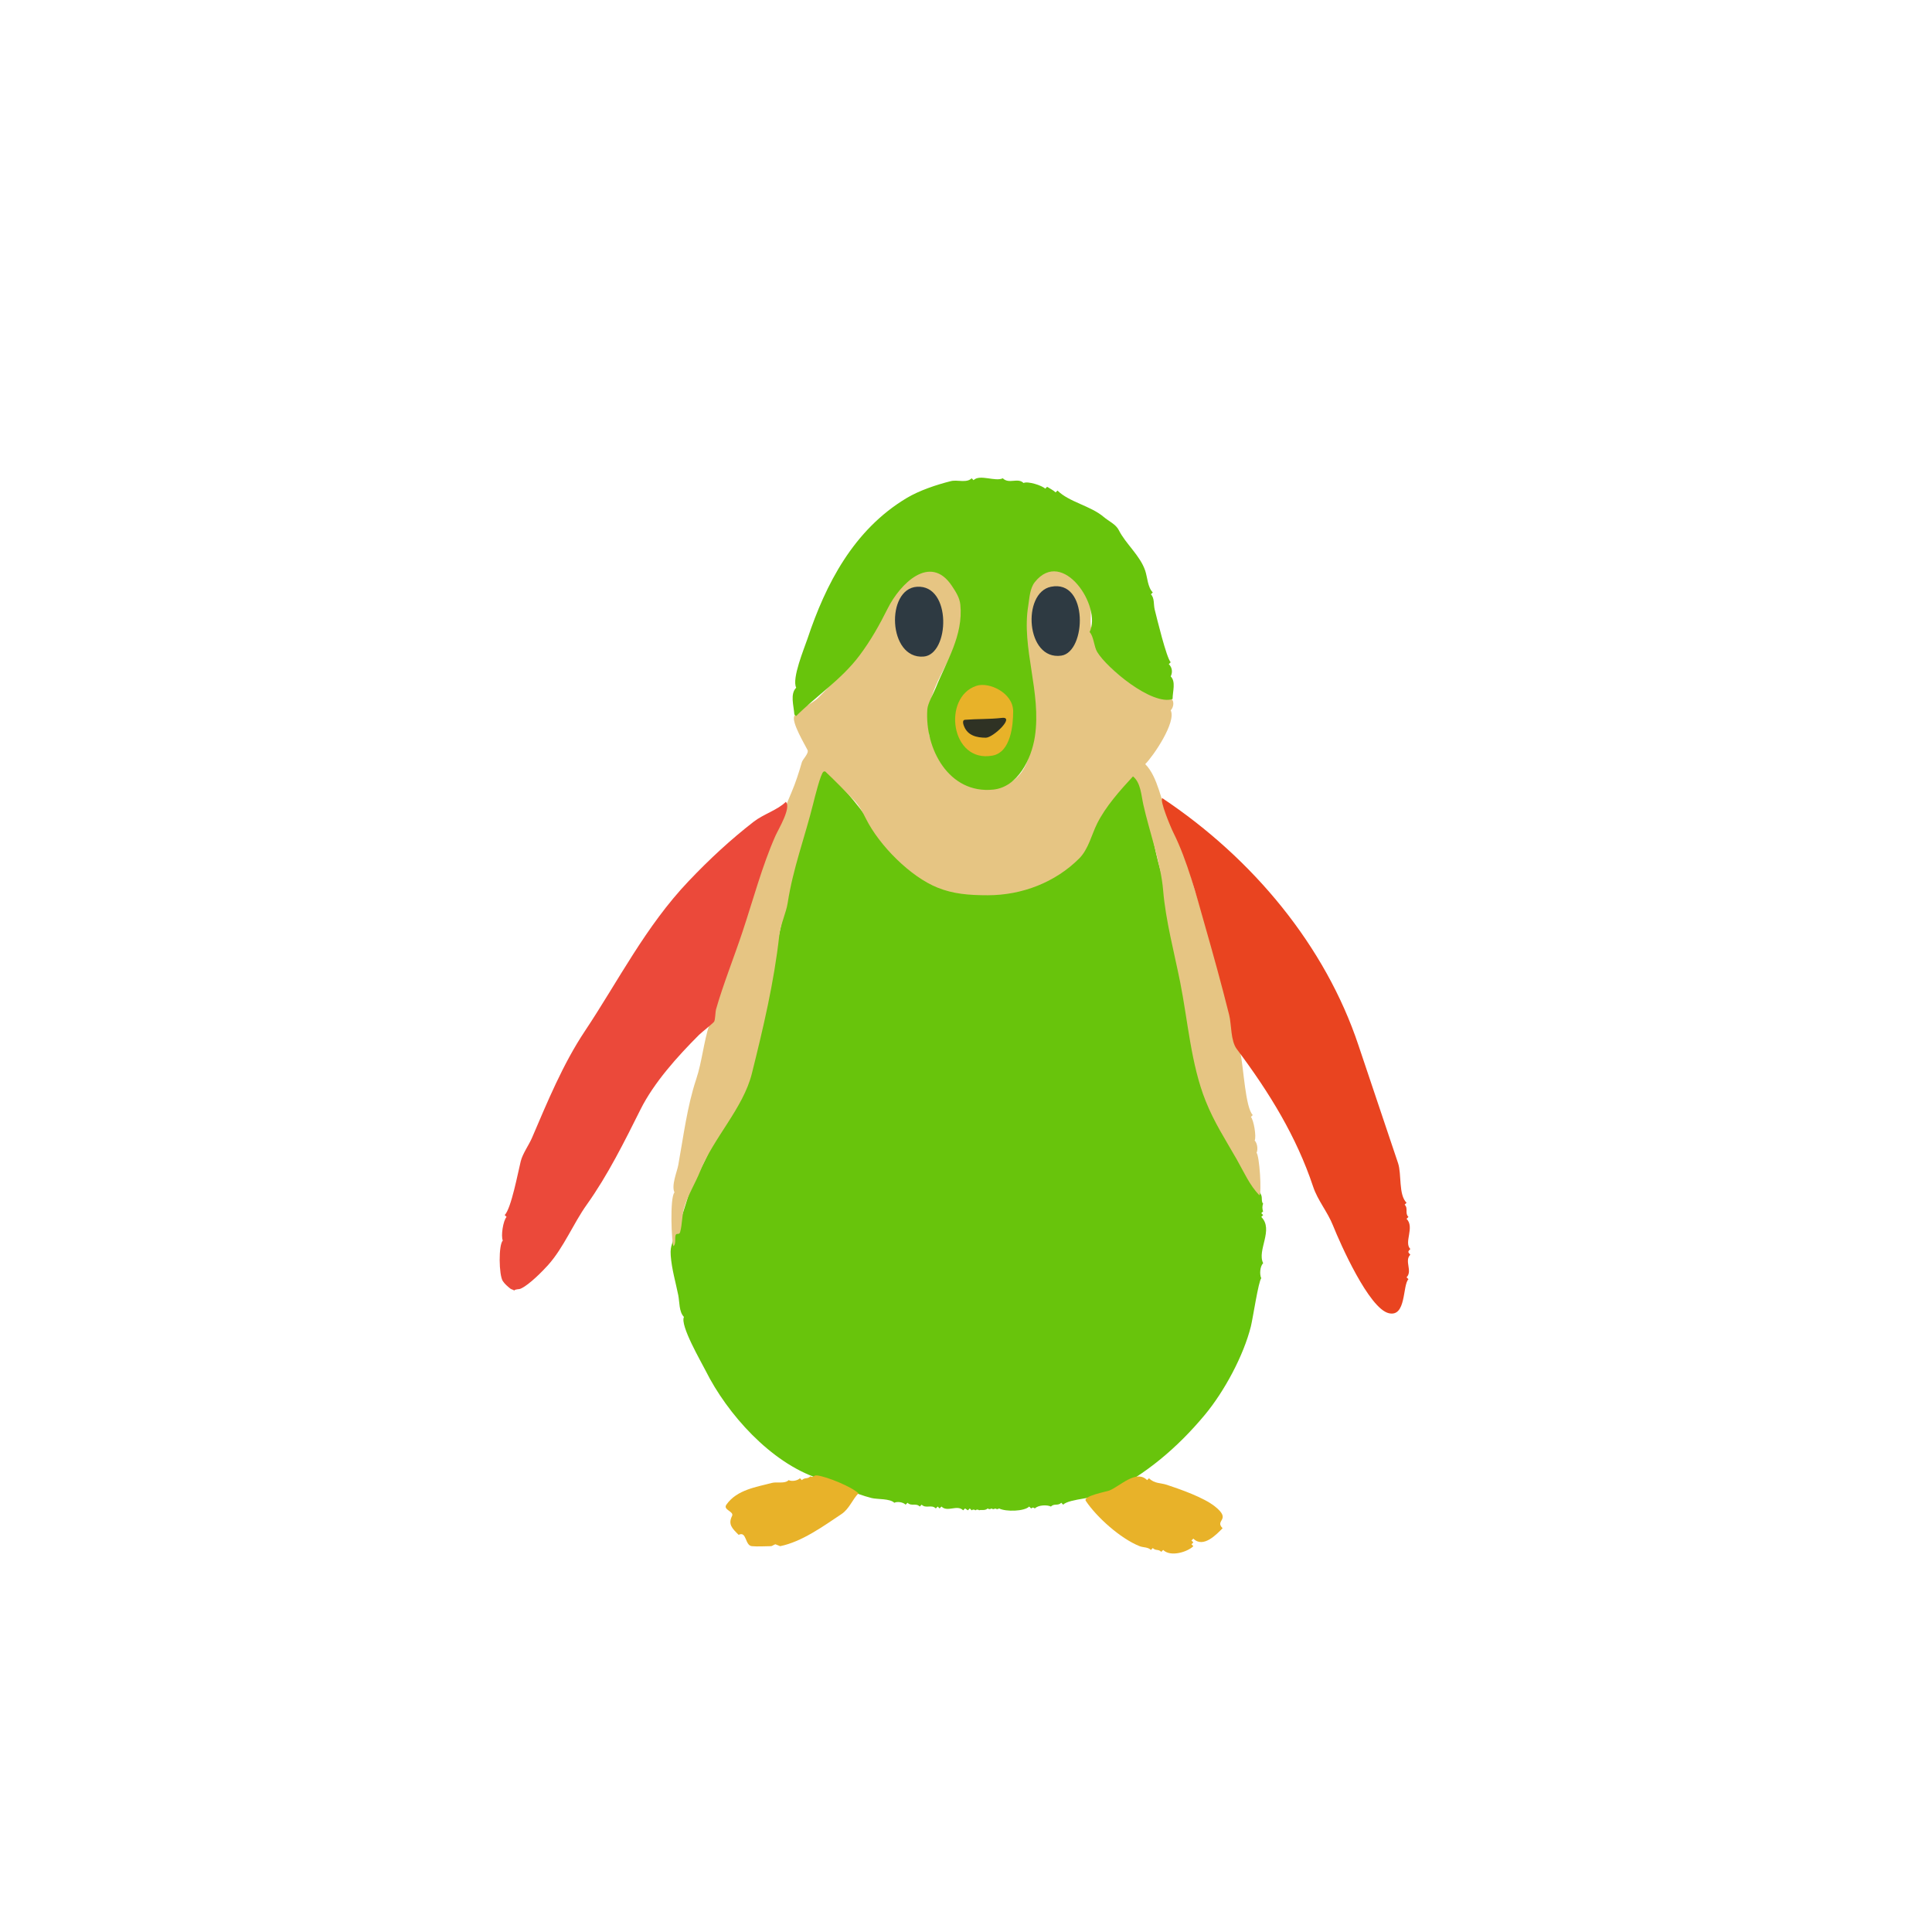 <?xml version="1.0" encoding="UTF-8" standalone="no"?>
<!DOCTYPE svg PUBLIC "-//W3C//DTD SVG 1.1//EN" "http://www.w3.org/Graphics/SVG/1.1/DTD/svg11.dtd">
<!-- Created with Vectornator (http://vectornator.io/) -->
<svg height="100%" stroke-miterlimit="10" style="fill-rule:nonzero;clip-rule:evenodd;stroke-linecap:round;stroke-linejoin:round;" version="1.1" viewBox="0 0 180 180" width="100%" xml:space="preserve" xmlns="http://www.w3.org/2000/svg" xmlns:vectornator="http://vectornator.io" xmlns:xlink="http://www.w3.org/1999/xlink">
<defs/>
<g id="Layer-1" vectornator:layerName="Layer 1">
<g opacity="1">
<path d="M76.728 71.631C75.837 72.523 75.469 75.554 75.059 76.992C73.833 81.283 72.887 85.478 71.982 90C71.768 91.072 71.325 95.228 70.664 95.889C71.032 96.625 70.128 98.57 69.961 99.404C69.566 101.378 68.22 103.237 67.324 105.029C67.079 105.521 66.534 105.994 66.357 106.523C65.942 107.768 65.078 109.258 64.512 110.391C64.073 111.267 63.232 114.802 62.754 114.961C62.754 115.972 62.413 115.901 62.49 116.982C62.58 118.234 62.96 119.509 63.193 120.674C63.317 121.293 63.253 122.228 63.721 122.695C63.333 123.47 65.33 126.881 65.742 127.705C67.764 131.749 71.804 136.259 76.201 137.725C77.899 138.29 79.582 139.163 81.211 139.57C81.734 139.701 82.914 139.603 83.32 140.01C83.603 139.869 84.139 139.95 84.375 140.186C84.463 140.098 84.463 140.098 84.551 140.01C84.91 140.369 85.334 140.002 85.693 140.361C85.781 140.273 85.781 140.273 85.869 140.186C86.269 140.586 86.787 140.137 87.188 140.537C87.275 140.449 87.275 140.449 87.363 140.361C87.451 140.449 87.451 140.449 87.539 140.537C87.627 140.449 87.627 140.449 87.715 140.361C88.279 140.926 89.172 140.148 89.736 140.713C89.824 140.625 89.824 140.625 89.912 140.537C90.044 140.625 90.044 140.625 90.176 140.713C90.264 140.625 90.264 140.625 90.352 140.537C90.439 140.625 90.439 140.625 90.527 140.713C90.615 140.625 90.791 140.625 90.879 140.713C90.967 140.625 91.143 140.625 91.231 140.713C91.318 140.625 91.775 140.784 92.022 140.537C92.109 140.625 92.285 140.625 92.373 140.537C92.461 140.625 92.637 140.625 92.725 140.537C92.812 140.625 92.988 140.625 93.076 140.537C93.721 140.86 95.431 140.819 95.889 140.361C95.977 140.449 95.977 140.449 96.064 140.537C96.299 140.42 96.182 140.42 96.416 140.537C96.734 140.219 97.543 140.178 97.91 140.361C98.229 140.043 98.558 140.328 98.877 140.01C98.965 140.098 98.965 140.098 99.053 140.186C99.622 139.616 102.261 139.592 103.359 139.043C106.745 137.35 109.658 134.929 112.236 131.836C114.081 129.622 115.865 126.288 116.543 123.574C116.724 122.848 117.25 119.352 117.51 119.092C117.336 118.743 117.385 117.986 117.686 117.686C117.086 116.487 118.702 114.571 117.51 113.379C117.598 113.291 117.598 113.291 117.686 113.203C117.598 113.115 117.598 113.115 117.51 113.027C117.598 112.939 117.598 112.939 117.686 112.852C117.591 112.662 117.591 112.338 117.686 112.148C117.495 111.957 117.614 111.607 117.51 111.357C117.17 110.541 115.959 108.855 115.4 108.018C111.855 102.699 110.969 95.948 109.775 89.385C109.327 86.921 109.14 84.228 108.369 81.914C107.663 79.796 107.259 77.184 106.787 75.059C106.588 74.163 106.512 72.781 105.732 72.158C105.246 71.769 104.752 72.934 104.326 73.389C103.365 74.413 102.649 75.689 102.041 76.904C100.077 80.832 98.122 82.378 93.691 82.969C88.208 83.7 85.012 82.103 81.738 77.519C80.15 75.296 79.112 73.926 76.904 71.719C76.858 71.672 76.787 71.66 76.728 71.631Z" fill="#68c40c" fill-rule="nonzero" opacity="1" stroke="none"/>
<path d="M62.842 111.094C62.383 111.552 62.571 115.921 62.754 116.104C62.986 115.872 62.871 115.459 62.93 115.137C62.992 114.792 63.276 115.127 63.369 114.785C63.565 114.066 63.53 113.287 63.721 112.588C64.026 111.468 64.801 110.194 65.215 109.16C66.489 105.975 69.24 103.254 70.049 100.02C71.107 95.788 72.12 91.486 72.598 87.188C72.717 86.115 73.243 85.059 73.389 84.111C73.879 80.925 74.971 78.047 75.762 74.883C75.883 74.398 76.463 72.027 76.728 71.894C76.781 71.868 76.862 71.855 76.904 71.894C77.811 72.745 78.675 73.64 79.541 74.531C80.06 75.065 80.391 75.705 80.684 76.289C81.92 78.762 84.811 81.684 87.363 82.705C88.805 83.282 90.243 83.408 92.022 83.408C95.233 83.408 98.328 82.199 100.547 79.981C101.408 79.119 101.703 77.757 102.217 76.728C103.016 75.129 104.359 73.632 105.557 72.334C106.281 72.914 106.324 74.075 106.523 74.971C107.084 77.491 108.153 80.379 108.369 82.969C108.601 85.752 109.405 88.762 109.951 91.494C110.67 95.089 110.957 99.151 112.324 102.568C113.132 104.588 114.141 106.121 115.225 108.018C115.854 109.119 116.441 110.464 117.334 111.357C117.573 111.119 117.335 107.667 117.07 107.402C117.219 107.105 117.145 106.51 116.895 106.26C117.075 105.899 116.796 104.315 116.543 104.063C116.631 103.975 116.631 103.975 116.719 103.887C116.027 103.195 115.865 99.472 115.576 98.174C114.443 93.077 112.947 87.826 111.357 83.057C110.929 81.771 110.344 78.703 109.512 77.871C109.731 77.433 109.074 76.555 108.896 76.201C108.17 74.749 107.902 72.394 106.699 71.191C107.47 70.421 109.613 67.262 109.072 66.182C109.355 65.899 109.475 65.203 108.984 65.039C107.675 64.603 106.435 64.365 105.205 63.545C104.214 62.884 102.962 61.872 102.393 60.732C102.15 60.248 102.045 59.243 101.689 58.887C101.733 58.799 101.733 58.799 101.777 58.711C101.463 58.397 101.714 57.165 101.602 56.602C101.384 55.514 100.889 54.659 100.107 53.877C99.518 53.287 99.05 53.184 98.262 53.086C95.584 52.751 95.361 57.216 95.361 58.799C95.361 62.909 99.047 74.23 91.055 73.389C89.903 73.267 88.731 72.12 87.891 71.279C87.412 70.801 87.112 70.124 87.012 69.522C86.958 69.201 86.59 68.716 86.572 68.467C86.518 67.678 86.518 66.883 86.572 66.094C86.728 63.832 88.902 61.081 89.473 58.799C90.014 56.633 89.199 52.998 86.309 52.998C85.08 52.998 83.945 54.584 83.32 55.459C82.599 56.47 82.157 57.583 81.562 58.623C80.254 60.913 78.061 63.18 76.201 65.039C75.657 65.583 74.322 66.073 74.004 66.709C73.721 67.274 74.963 69.33 75.234 69.873C75.388 70.18 74.79 70.725 74.707 71.016C74.449 71.919 74.128 72.923 73.74 73.828C70.933 80.377 68.409 88.504 66.094 95.449C65.57 97.019 65.403 98.928 64.863 100.547C64.018 103.083 63.679 105.875 63.193 108.545C63.082 109.157 62.524 110.458 62.842 111.094Z" fill="#e6c583" fill-rule="nonzero" opacity="1" stroke="none"/>
<path d="M90.527 44.56C90.057 45.031 89.203 44.672 88.594 44.824C87.256 45.159 85.65 45.694 84.463 46.406C79.506 49.38 76.916 54.458 75.234 59.502C74.931 60.41 73.751 63.216 74.18 64.072C73.598 64.654 73.945 65.713 74.004 66.533C74.01 66.616 74.121 66.65 74.18 66.709C76.025 64.864 78.406 63.3 80.068 61.084C81.15 59.642 81.948 58.203 82.705 56.69C83.839 54.421 86.654 51.538 88.682 54.58C89.059 55.146 89.408 55.689 89.473 56.338C89.76 59.21 88.164 61.632 87.188 64.072C86.954 64.657 86.435 65.53 86.397 66.094C86.145 69.739 88.393 74.002 92.549 73.564C94.814 73.326 96.094 70.736 96.416 68.643C97.053 64.502 95.142 60.38 95.801 56.426C95.911 55.766 95.935 54.83 96.416 54.228C99.02 50.973 102.693 56.528 101.514 58.887C101.9 59.273 101.92 60.237 102.217 60.732C103.135 62.263 107.335 65.765 109.248 65.127C109.248 64.421 109.571 63.517 109.072 63.018C109.272 62.618 109.206 62.185 108.896 61.875C108.984 61.787 108.984 61.787 109.072 61.699C108.678 61.305 107.779 57.581 107.578 56.777C107.466 56.328 107.574 55.718 107.227 55.371C107.314 55.283 107.314 55.283 107.402 55.195C106.925 54.718 106.903 53.785 106.699 53.174C106.23 51.765 104.875 50.668 104.238 49.395C103.96 48.837 103.305 48.569 102.832 48.164C101.621 47.126 99.598 46.776 98.525 45.703C98.438 45.791 98.438 45.791 98.35 45.879C98.137 45.667 97.833 45.534 97.559 45.352C97.471 45.44 97.471 45.44 97.383 45.527C97.089 45.234 95.758 44.801 95.361 45C94.829 44.468 94.002 45.135 93.428 44.56C92.742 44.903 91.286 44.154 90.703 44.736C90.615 44.648 90.615 44.648 90.527 44.56Z" fill="#68c40c" fill-rule="nonzero" opacity="1" stroke="none"/>
<path d="M108.281 74.356C108.038 74.599 109.053 77.042 109.336 77.607C110.608 80.152 111.471 83.454 112.236 86.133C113.037 88.934 113.795 91.666 114.521 94.57C114.743 95.456 114.649 96.967 115.225 97.734C118.27 101.795 120.784 105.888 122.344 110.566C122.768 111.839 123.681 112.898 124.189 114.17C124.892 115.926 127.54 121.885 129.375 122.344C131.036 122.759 130.661 119.739 131.221 119.18C131.133 119.092 131.133 119.092 131.045 119.004C131.63 118.419 130.811 117.48 131.396 116.895C131.156 116.654 131.156 116.607 131.396 116.367C130.773 115.744 131.829 114.339 131.045 113.555C131.133 113.467 131.133 113.467 131.221 113.379C130.861 113.02 131.228 112.596 130.869 112.236C130.957 112.148 130.957 112.148 131.045 112.061C130.281 111.297 130.601 109.41 130.254 108.369C129.037 104.718 127.788 101.059 126.563 97.383C123.491 88.169 116.773 80.016 108.281 74.356Z" fill="#e94420" fill-rule="nonzero" opacity="1" stroke="none"/>
<path d="M73.213 74.707C72.462 75.458 71.114 75.861 70.225 76.553C68.078 78.222 66.162 79.986 64.16 82.09C60.144 86.312 57.603 91.397 54.492 96.064C52.451 99.126 50.997 102.668 49.57 105.996C49.272 106.692 48.698 107.465 48.516 108.193C48.263 109.205 47.632 112.592 47.022 113.203C47.109 113.291 47.109 113.291 47.197 113.379C46.876 113.701 46.651 115.186 46.846 115.576C46.439 115.983 46.474 118.797 46.846 119.355C47.03 119.631 47.29 119.852 47.549 120.059C47.651 120.14 47.808 120.142 47.9 120.234C48.051 120.084 48.321 120.145 48.516 120.059C49.317 119.703 50.604 118.376 51.065 117.861C52.522 116.232 53.414 113.992 54.668 112.236C56.635 109.482 58.201 106.312 59.678 103.359C60.922 100.87 63.105 98.438 65.127 96.416C65.325 96.218 66.435 95.338 66.533 95.186C66.643 95.015 66.646 94.264 66.709 94.043C67.364 91.751 68.378 89.212 69.17 86.836C70.163 83.855 71.019 80.633 72.246 77.871C72.512 77.272 73.75 75.244 73.213 74.707Z" fill="#eb493a" fill-rule="nonzero" opacity="1" stroke="none"/>
<path d="M107.227 144.404C107.314 144.316 107.314 144.316 107.402 144.229C107.681 144.507 107.915 144.302 108.193 144.58C108.281 144.492 108.281 144.492 108.369 144.404C109.053 145.088 110.641 144.594 111.182 144.053C111.094 143.965 111.094 143.965 111.006 143.877C111.094 143.789 111.094 143.789 111.182 143.701C111.094 143.613 111.094 143.613 111.006 143.525C111.094 143.438 111.094 143.438 111.182 143.35C112.117 144.285 113.372 142.917 113.906 142.383C113.128 141.604 114.787 141.629 113.203 140.361C112.139 139.51 109.993 138.764 108.721 138.34C108.117 138.139 107.57 138.243 107.051 137.725C106.963 137.813 106.963 137.813 106.875 137.9C105.853 136.878 104.348 138.472 103.359 138.867C103.088 138.976 100.86 139.38 101.162 139.834C102.17 141.346 104.381 143.337 106.172 144.053C106.512 144.189 106.948 144.125 107.227 144.404Z" fill="#e8b229" fill-rule="nonzero" opacity="1" stroke="none"/>
<path d="M75.498 137.549C75.22 137.827 74.986 137.622 74.707 137.9C74.619 137.813 74.619 137.813 74.531 137.725C74.295 137.96 73.759 138.042 73.477 137.9C73.107 138.27 72.39 138.029 71.894 138.164C70.514 138.541 68.661 138.778 67.676 140.186C67.329 140.681 68.419 140.808 68.203 141.24C67.808 142.031 68.226 142.406 68.818 142.998C69.575 142.62 69.398 143.994 70.049 144.053C70.632 144.106 71.221 144.053 71.807 144.053C71.964 144.053 72.091 143.908 72.246 143.877C72.268 143.873 72.664 144.057 72.686 144.053C74.701 143.65 76.719 142.184 78.398 141.064C79.127 140.579 79.426 139.686 79.981 139.131C79.387 138.537 77.035 137.563 76.113 137.461C75.775 137.423 75.828 137.714 75.498 137.549Z" fill="#e8b229" fill-rule="nonzero" opacity="1" stroke="none"/>
<path d="M90.967 63.897C87.768 64.96 88.572 71.108 92.461 70.4C94.19 70.086 94.394 67.521 94.394 66.269C94.394 64.559 92.158 63.501 90.967 63.897Z" fill="#e8b229" fill-rule="nonzero" opacity="1" stroke="none"/>
<path d="M85.43 54.668C82.511 54.856 82.718 61.428 86.045 61.172C88.486 60.984 88.692 54.457 85.43 54.668Z" fill="#2e3a42" fill-rule="nonzero" opacity="1" stroke="none"/>
<path d="M97.91 54.668C95.198 55.221 95.574 61.556 98.877 61.084C101.224 60.749 101.435 53.95 97.91 54.668Z" fill="#2e3a42" fill-rule="nonzero" opacity="1" stroke="none"/>
<path d="M93.34 66.885C92.203 67.017 91.052 66.968 89.912 67.061C89.588 67.087 89.777 67.559 89.824 67.676C90.165 68.527 90.998 68.731 91.846 68.731C92.538 68.731 94.61 66.737 93.34 66.885Z" fill="#2f3224" fill-rule="nonzero" opacity="1" stroke="none"/>
</g>
</g>
</svg>
